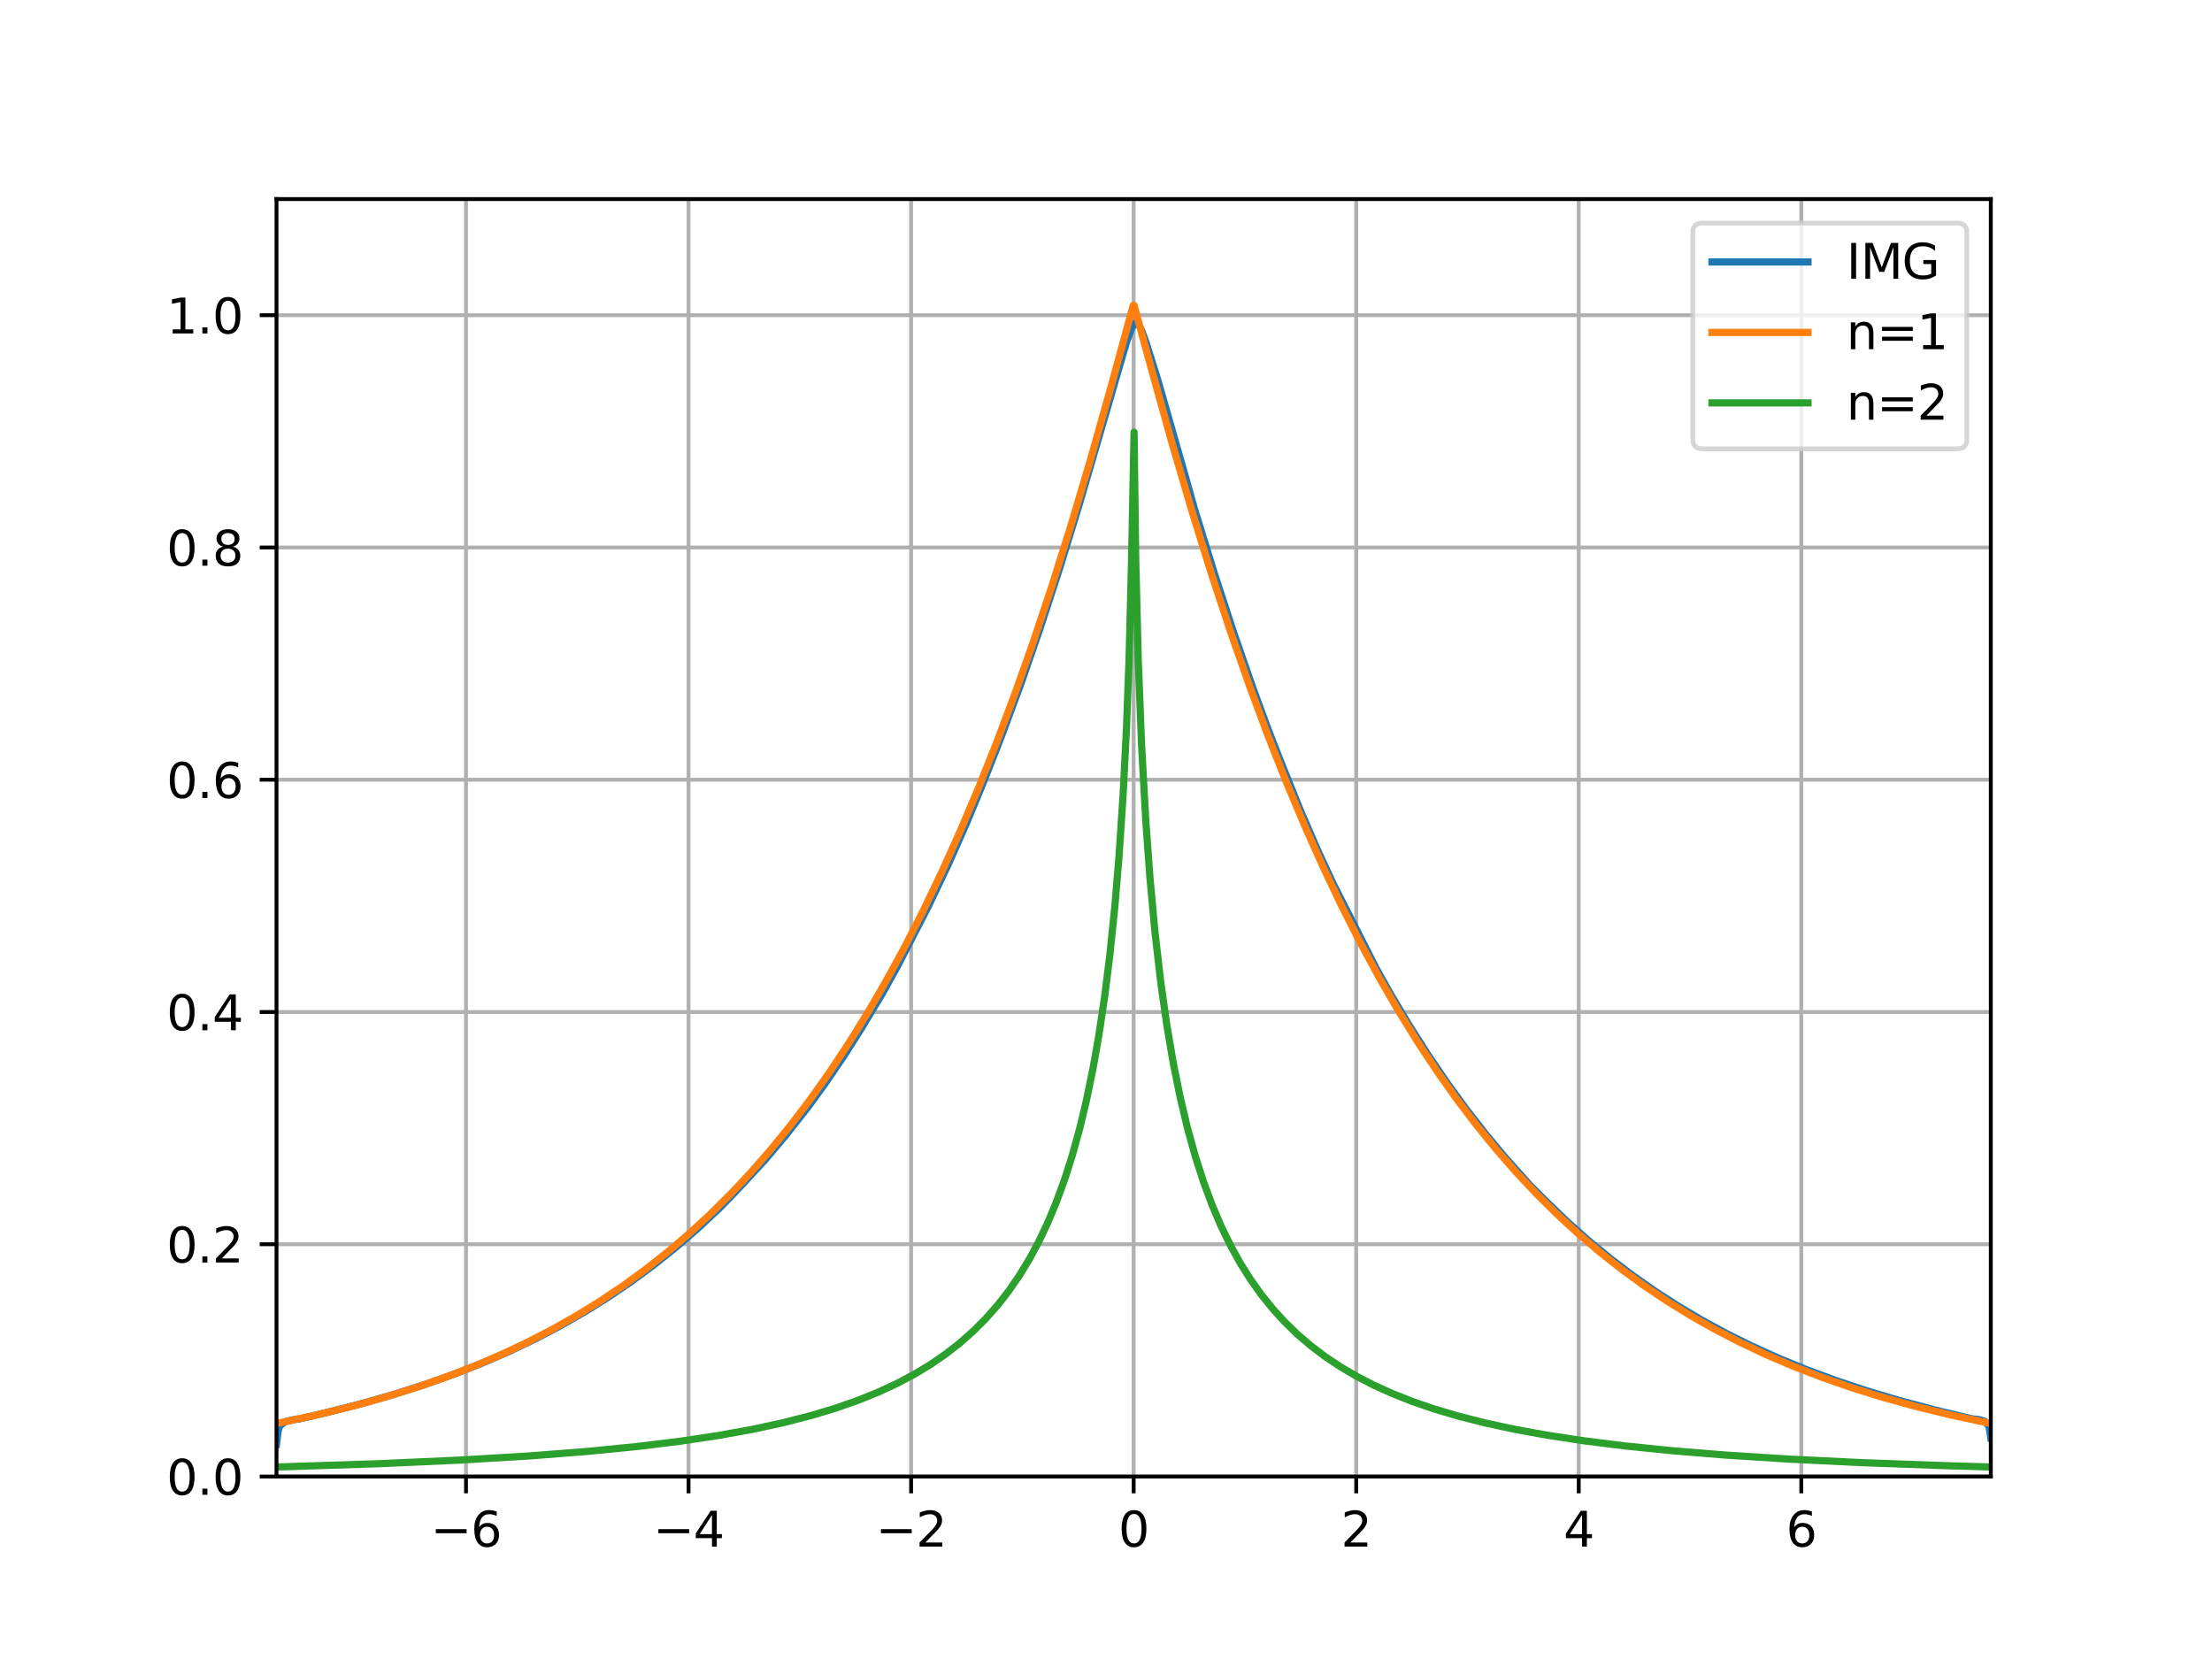 <?xml version="1.0" encoding="utf-8" standalone="no"?>
<!DOCTYPE svg PUBLIC "-//W3C//DTD SVG 1.1//EN"
  "http://www.w3.org/Graphics/SVG/1.1/DTD/svg11.dtd">
<svg xmlns:xlink="http://www.w3.org/1999/xlink" width="460.8pt" height="345.6pt" viewBox="0 0 460.8 345.6" xmlns="http://www.w3.org/2000/svg" version="1.1">
 <defs>
  <style type="text/css">*{stroke-linejoin: round; stroke-linecap: butt}</style>
 </defs>
 <g id="figure_1">
  <g id="patch_1">
   <path d="M 0 345.6 
L 460.8 345.6 
L 460.8 0 
L 0 0 
z
" style="fill: #ffffff"/>
  </g>
  <g id="axes_1">
   <g id="patch_2">
    <path d="M 57.6 307.584 
L 414.72 307.584 
L 414.72 41.472 
L 57.6 41.472 
z
" style="fill: #ffffff"/>
   </g>
   <g id="matplotlib.axis_1">
    <g id="xtick_1">
     <g id="line2d_1">
      <path d="M 97.077 307.584 
L 97.077 41.472 
" clip-path="url(#p847cec7e8f)" style="fill: none; stroke: #b0b0b0; stroke-width: 0.8; stroke-linecap: square"/>
     </g>
     <g id="line2d_2">
      <defs>
       <path id="mac980b7650" d="M 0 0 
L 0 3.5 
" style="stroke: #000000; stroke-width: 0.8"/>
      </defs>
      <g>
       <use xlink:href="#mac980b7650" x="97.077" y="307.584" style="stroke: #000000; stroke-width: 0.8"/>
      </g>
     </g>
     <g id="text_1">
      <!-- −6 -->
      <g transform="translate(89.706 322.182) scale(0.1 -0.1)">
       <defs>
        <path id="DejaVuSans-2212" d="M 678 2272 
L 4684 2272 
L 4684 1741 
L 678 1741 
L 678 2272 
z
" transform="scale(0.016)"/>
        <path id="DejaVuSans-36" d="M 2113 2584 
Q 1688 2584 1439 2293 
Q 1191 2003 1191 1497 
Q 1191 994 1439 701 
Q 1688 409 2113 409 
Q 2538 409 2786 701 
Q 3034 994 3034 1497 
Q 3034 2003 2786 2293 
Q 2538 2584 2113 2584 
z
M 3366 4563 
L 3366 3988 
Q 3128 4100 2886 4159 
Q 2644 4219 2406 4219 
Q 1781 4219 1451 3797 
Q 1122 3375 1075 2522 
Q 1259 2794 1537 2939 
Q 1816 3084 2150 3084 
Q 2853 3084 3261 2657 
Q 3669 2231 3669 1497 
Q 3669 778 3244 343 
Q 2819 -91 2113 -91 
Q 1303 -91 875 529 
Q 447 1150 447 2328 
Q 447 3434 972 4092 
Q 1497 4750 2381 4750 
Q 2619 4750 2861 4703 
Q 3103 4656 3366 4563 
z
" transform="scale(0.016)"/>
       </defs>
       <use xlink:href="#DejaVuSans-2212"/>
       <use xlink:href="#DejaVuSans-36" x="83.789"/>
      </g>
     </g>
    </g>
    <g id="xtick_2">
     <g id="line2d_3">
      <path d="M 143.438 307.584 
L 143.438 41.472 
" clip-path="url(#p847cec7e8f)" style="fill: none; stroke: #b0b0b0; stroke-width: 0.8; stroke-linecap: square"/>
     </g>
     <g id="line2d_4">
      <g>
       <use xlink:href="#mac980b7650" x="143.438" y="307.584" style="stroke: #000000; stroke-width: 0.8"/>
      </g>
     </g>
     <g id="text_2">
      <!-- −4 -->
      <g transform="translate(136.067 322.182) scale(0.1 -0.1)">
       <defs>
        <path id="DejaVuSans-34" d="M 2419 4116 
L 825 1625 
L 2419 1625 
L 2419 4116 
z
M 2253 4666 
L 3047 4666 
L 3047 1625 
L 3713 1625 
L 3713 1100 
L 3047 1100 
L 3047 0 
L 2419 0 
L 2419 1100 
L 313 1100 
L 313 1709 
L 2253 4666 
z
" transform="scale(0.016)"/>
       </defs>
       <use xlink:href="#DejaVuSans-2212"/>
       <use xlink:href="#DejaVuSans-34" x="83.789"/>
      </g>
     </g>
    </g>
    <g id="xtick_3">
     <g id="line2d_5">
      <path d="M 189.799 307.584 
L 189.799 41.472 
" clip-path="url(#p847cec7e8f)" style="fill: none; stroke: #b0b0b0; stroke-width: 0.8; stroke-linecap: square"/>
     </g>
     <g id="line2d_6">
      <g>
       <use xlink:href="#mac980b7650" x="189.799" y="307.584" style="stroke: #000000; stroke-width: 0.8"/>
      </g>
     </g>
     <g id="text_3">
      <!-- −2 -->
      <g transform="translate(182.428 322.182) scale(0.1 -0.1)">
       <defs>
        <path id="DejaVuSans-32" d="M 1228 531 
L 3431 531 
L 3431 0 
L 469 0 
L 469 531 
Q 828 903 1448 1529 
Q 2069 2156 2228 2338 
Q 2531 2678 2651 2914 
Q 2772 3150 2772 3378 
Q 2772 3750 2511 3984 
Q 2250 4219 1831 4219 
Q 1534 4219 1204 4116 
Q 875 4013 500 3803 
L 500 4441 
Q 881 4594 1212 4672 
Q 1544 4750 1819 4750 
Q 2544 4750 2975 4387 
Q 3406 4025 3406 3419 
Q 3406 3131 3298 2873 
Q 3191 2616 2906 2266 
Q 2828 2175 2409 1742 
Q 1991 1309 1228 531 
z
" transform="scale(0.016)"/>
       </defs>
       <use xlink:href="#DejaVuSans-2212"/>
       <use xlink:href="#DejaVuSans-32" x="83.789"/>
      </g>
     </g>
    </g>
    <g id="xtick_4">
     <g id="line2d_7">
      <path d="M 236.16 307.584 
L 236.16 41.472 
" clip-path="url(#p847cec7e8f)" style="fill: none; stroke: #b0b0b0; stroke-width: 0.8; stroke-linecap: square"/>
     </g>
     <g id="line2d_8">
      <g>
       <use xlink:href="#mac980b7650" x="236.16" y="307.584" style="stroke: #000000; stroke-width: 0.8"/>
      </g>
     </g>
     <g id="text_4">
      <!-- 0 -->
      <g transform="translate(232.979 322.182) scale(0.1 -0.1)">
       <defs>
        <path id="DejaVuSans-30" d="M 2034 4250 
Q 1547 4250 1301 3770 
Q 1056 3291 1056 2328 
Q 1056 1369 1301 889 
Q 1547 409 2034 409 
Q 2525 409 2770 889 
Q 3016 1369 3016 2328 
Q 3016 3291 2770 3770 
Q 2525 4250 2034 4250 
z
M 2034 4750 
Q 2819 4750 3233 4129 
Q 3647 3509 3647 2328 
Q 3647 1150 3233 529 
Q 2819 -91 2034 -91 
Q 1250 -91 836 529 
Q 422 1150 422 2328 
Q 422 3509 836 4129 
Q 1250 4750 2034 4750 
z
" transform="scale(0.016)"/>
       </defs>
       <use xlink:href="#DejaVuSans-30"/>
      </g>
     </g>
    </g>
    <g id="xtick_5">
     <g id="line2d_9">
      <path d="M 282.521 307.584 
L 282.521 41.472 
" clip-path="url(#p847cec7e8f)" style="fill: none; stroke: #b0b0b0; stroke-width: 0.8; stroke-linecap: square"/>
     </g>
     <g id="line2d_10">
      <g>
       <use xlink:href="#mac980b7650" x="282.521" y="307.584" style="stroke: #000000; stroke-width: 0.8"/>
      </g>
     </g>
     <g id="text_5">
      <!-- 2 -->
      <g transform="translate(279.34 322.182) scale(0.1 -0.1)">
       <use xlink:href="#DejaVuSans-32"/>
      </g>
     </g>
    </g>
    <g id="xtick_6">
     <g id="line2d_11">
      <path d="M 328.882 307.584 
L 328.882 41.472 
" clip-path="url(#p847cec7e8f)" style="fill: none; stroke: #b0b0b0; stroke-width: 0.8; stroke-linecap: square"/>
     </g>
     <g id="line2d_12">
      <g>
       <use xlink:href="#mac980b7650" x="328.882" y="307.584" style="stroke: #000000; stroke-width: 0.8"/>
      </g>
     </g>
     <g id="text_6">
      <!-- 4 -->
      <g transform="translate(325.701 322.182) scale(0.1 -0.1)">
       <use xlink:href="#DejaVuSans-34"/>
      </g>
     </g>
    </g>
    <g id="xtick_7">
     <g id="line2d_13">
      <path d="M 375.243 307.584 
L 375.243 41.472 
" clip-path="url(#p847cec7e8f)" style="fill: none; stroke: #b0b0b0; stroke-width: 0.8; stroke-linecap: square"/>
     </g>
     <g id="line2d_14">
      <g>
       <use xlink:href="#mac980b7650" x="375.243" y="307.584" style="stroke: #000000; stroke-width: 0.8"/>
      </g>
     </g>
     <g id="text_7">
      <!-- 6 -->
      <g transform="translate(372.061 322.182) scale(0.1 -0.1)">
       <use xlink:href="#DejaVuSans-36"/>
      </g>
     </g>
    </g>
   </g>
   <g id="matplotlib.axis_2">
    <g id="ytick_1">
     <g id="line2d_15">
      <path d="M 57.6 307.584 
L 414.72 307.584 
" clip-path="url(#p847cec7e8f)" style="fill: none; stroke: #b0b0b0; stroke-width: 0.8; stroke-linecap: square"/>
     </g>
     <g id="line2d_16">
      <defs>
       <path id="m4285869dda" d="M 0 0 
L -3.5 0 
" style="stroke: #000000; stroke-width: 0.8"/>
      </defs>
      <g>
       <use xlink:href="#m4285869dda" x="57.6" y="307.584" style="stroke: #000000; stroke-width: 0.8"/>
      </g>
     </g>
     <g id="text_8">
      <!-- 0.0 -->
      <g transform="translate(34.697 311.383) scale(0.1 -0.1)">
       <defs>
        <path id="DejaVuSans-2e" d="M 684 794 
L 1344 794 
L 1344 0 
L 684 0 
L 684 794 
z
" transform="scale(0.016)"/>
       </defs>
       <use xlink:href="#DejaVuSans-30"/>
       <use xlink:href="#DejaVuSans-2e" x="63.623"/>
       <use xlink:href="#DejaVuSans-30" x="95.41"/>
      </g>
     </g>
    </g>
    <g id="ytick_2">
     <g id="line2d_17">
      <path d="M 57.6 259.2 
L 414.72 259.2 
" clip-path="url(#p847cec7e8f)" style="fill: none; stroke: #b0b0b0; stroke-width: 0.8; stroke-linecap: square"/>
     </g>
     <g id="line2d_18">
      <g>
       <use xlink:href="#m4285869dda" x="57.6" y="259.2" style="stroke: #000000; stroke-width: 0.8"/>
      </g>
     </g>
     <g id="text_9">
      <!-- 0.2 -->
      <g transform="translate(34.697 262.999) scale(0.1 -0.1)">
       <use xlink:href="#DejaVuSans-30"/>
       <use xlink:href="#DejaVuSans-2e" x="63.623"/>
       <use xlink:href="#DejaVuSans-32" x="95.41"/>
      </g>
     </g>
    </g>
    <g id="ytick_3">
     <g id="line2d_19">
      <path d="M 57.6 210.816 
L 414.72 210.816 
" clip-path="url(#p847cec7e8f)" style="fill: none; stroke: #b0b0b0; stroke-width: 0.8; stroke-linecap: square"/>
     </g>
     <g id="line2d_20">
      <g>
       <use xlink:href="#m4285869dda" x="57.6" y="210.816" style="stroke: #000000; stroke-width: 0.8"/>
      </g>
     </g>
     <g id="text_10">
      <!-- 0.4 -->
      <g transform="translate(34.697 214.615) scale(0.1 -0.1)">
       <use xlink:href="#DejaVuSans-30"/>
       <use xlink:href="#DejaVuSans-2e" x="63.623"/>
       <use xlink:href="#DejaVuSans-34" x="95.41"/>
      </g>
     </g>
    </g>
    <g id="ytick_4">
     <g id="line2d_21">
      <path d="M 57.6 162.432 
L 414.72 162.432 
" clip-path="url(#p847cec7e8f)" style="fill: none; stroke: #b0b0b0; stroke-width: 0.8; stroke-linecap: square"/>
     </g>
     <g id="line2d_22">
      <g>
       <use xlink:href="#m4285869dda" x="57.6" y="162.432" style="stroke: #000000; stroke-width: 0.8"/>
      </g>
     </g>
     <g id="text_11">
      <!-- 0.6 -->
      <g transform="translate(34.697 166.231) scale(0.1 -0.1)">
       <use xlink:href="#DejaVuSans-30"/>
       <use xlink:href="#DejaVuSans-2e" x="63.623"/>
       <use xlink:href="#DejaVuSans-36" x="95.41"/>
      </g>
     </g>
    </g>
    <g id="ytick_5">
     <g id="line2d_23">
      <path d="M 57.6 114.048 
L 414.72 114.048 
" clip-path="url(#p847cec7e8f)" style="fill: none; stroke: #b0b0b0; stroke-width: 0.8; stroke-linecap: square"/>
     </g>
     <g id="line2d_24">
      <g>
       <use xlink:href="#m4285869dda" x="57.6" y="114.048" style="stroke: #000000; stroke-width: 0.8"/>
      </g>
     </g>
     <g id="text_12">
      <!-- 0.8 -->
      <g transform="translate(34.697 117.847) scale(0.1 -0.1)">
       <defs>
        <path id="DejaVuSans-38" d="M 2034 2216 
Q 1584 2216 1326 1975 
Q 1069 1734 1069 1313 
Q 1069 891 1326 650 
Q 1584 409 2034 409 
Q 2484 409 2743 651 
Q 3003 894 3003 1313 
Q 3003 1734 2745 1975 
Q 2488 2216 2034 2216 
z
M 1403 2484 
Q 997 2584 770 2862 
Q 544 3141 544 3541 
Q 544 4100 942 4425 
Q 1341 4750 2034 4750 
Q 2731 4750 3128 4425 
Q 3525 4100 3525 3541 
Q 3525 3141 3298 2862 
Q 3072 2584 2669 2484 
Q 3125 2378 3379 2068 
Q 3634 1759 3634 1313 
Q 3634 634 3220 271 
Q 2806 -91 2034 -91 
Q 1263 -91 848 271 
Q 434 634 434 1313 
Q 434 1759 690 2068 
Q 947 2378 1403 2484 
z
M 1172 3481 
Q 1172 3119 1398 2916 
Q 1625 2713 2034 2713 
Q 2441 2713 2670 2916 
Q 2900 3119 2900 3481 
Q 2900 3844 2670 4047 
Q 2441 4250 2034 4250 
Q 1625 4250 1398 4047 
Q 1172 3844 1172 3481 
z
" transform="scale(0.016)"/>
       </defs>
       <use xlink:href="#DejaVuSans-30"/>
       <use xlink:href="#DejaVuSans-2e" x="63.623"/>
       <use xlink:href="#DejaVuSans-38" x="95.41"/>
      </g>
     </g>
    </g>
    <g id="ytick_6">
     <g id="line2d_25">
      <path d="M 57.6 65.664 
L 414.72 65.664 
" clip-path="url(#p847cec7e8f)" style="fill: none; stroke: #b0b0b0; stroke-width: 0.8; stroke-linecap: square"/>
     </g>
     <g id="line2d_26">
      <g>
       <use xlink:href="#m4285869dda" x="57.6" y="65.664" style="stroke: #000000; stroke-width: 0.8"/>
      </g>
     </g>
     <g id="text_13">
      <!-- 1.0 -->
      <g transform="translate(34.697 69.463) scale(0.1 -0.1)">
       <defs>
        <path id="DejaVuSans-31" d="M 794 531 
L 1825 531 
L 1825 4091 
L 703 3866 
L 703 4441 
L 1819 4666 
L 2450 4666 
L 2450 531 
L 3481 531 
L 3481 0 
L 794 0 
L 794 531 
z
" transform="scale(0.016)"/>
       </defs>
       <use xlink:href="#DejaVuSans-31"/>
       <use xlink:href="#DejaVuSans-2e" x="63.623"/>
       <use xlink:href="#DejaVuSans-30" x="95.41"/>
      </g>
     </g>
    </g>
   </g>
   <g id="line2d_27">
    <path d="M 57.6 300.867 
L 57.949 298.049 
L 58.298 297.008 
L 59.345 296.19 
L 61.613 295.645 
L 62.31 295.595 
L 67.37 294.423 
L 74.697 292.573 
L 81.676 290.59 
L 88.305 288.485 
L 94.411 286.33 
L 100.343 284.008 
L 106.1 281.512 
L 111.508 278.927 
L 116.742 276.182 
L 121.801 273.285 
L 126.686 270.237 
L 131.571 266.925 
L 136.282 263.449 
L 140.818 259.824 
L 145.353 255.913 
L 149.715 251.841 
L 152.681 248.822 
L 154.6 246.775 
L 159.485 241.5 
L 163.497 236.734 
L 168.208 230.762 
L 171.871 225.731 
L 175.884 219.841 
L 179.373 214.331 
L 183.735 207.084 
L 186.875 201.441 
L 193.33 188.919 
L 197.517 180.109 
L 201.355 171.435 
L 204.67 163.42 
L 208.683 153.2 
L 212.87 141.865 
L 216.708 130.753 
L 220.72 118.445 
L 224.733 105.383 
L 229.443 89.244 
L 234.677 71.243 
L 235.724 68.443 
L 236.247 67.515 
L 236.596 67.221 
L 236.945 67.317 
L 237.294 67.758 
L 237.817 68.819 
L 238.69 71.207 
L 241.132 78.952 
L 247.064 99.713 
L 248.808 105.946 
L 252.995 119.543 
L 257.008 131.841 
L 261.021 143.39 
L 264.161 151.93 
L 266.429 157.753 
L 270.79 168.587 
L 274.454 177.05 
L 277.769 184.196 
L 286.666 201.702 
L 289.632 207.002 
L 293.47 213.446 
L 297.308 219.485 
L 301.321 225.398 
L 305.333 230.921 
L 309.521 236.304 
L 313.708 241.301 
L 318.767 246.95 
L 321.733 249.924 
L 326.443 254.454 
L 330.979 258.488 
L 335.515 262.214 
L 340.051 265.66 
L 344.761 268.963 
L 349.472 272.011 
L 354.531 275.014 
L 359.591 277.762 
L 364.824 280.36 
L 370.407 282.889 
L 376.164 285.254 
L 382.27 287.518 
L 388.9 289.73 
L 395.704 291.758 
L 403.206 293.754 
L 410.882 295.582 
L 411.754 295.66 
L 412.452 295.755 
L 413.499 296.112 
L 414.022 296.678 
L 414.371 297.307 
L 414.72 299.536 
L 414.72 299.536 
" clip-path="url(#p847cec7e8f)" style="fill: none; stroke: #1f77b4; stroke-width: 1.5; stroke-linecap: square"/>
   </g>
   <g id="line2d_28">
    <path d="M 57.6 296.538 
L 65.451 294.877 
L 72.778 293.104 
L 79.756 291.189 
L 86.386 289.138 
L 92.666 286.962 
L 98.598 284.675 
L 104.355 282.217 
L 109.764 279.67 
L 114.997 276.966 
L 120.057 274.108 
L 124.942 271.099 
L 129.827 267.824 
L 134.537 264.393 
L 139.073 260.815 
L 143.609 256.946 
L 147.97 252.93 
L 152.332 248.602 
L 156.519 244.132 
L 160.706 239.332 
L 164.719 234.399 
L 168.731 229.119 
L 172.744 223.468 
L 176.756 217.423 
L 180.769 210.957 
L 184.607 204.352 
L 188.445 197.313 
L 192.283 189.812 
L 196.121 181.823 
L 199.96 173.317 
L 203.798 164.265 
L 207.636 154.639 
L 211.474 144.409 
L 215.312 133.548 
L 219.15 122.03 
L 223.163 109.264 
L 227.175 95.753 
L 231.537 80.259 
L 236.073 63.617 
L 236.247 63.617 
L 239.039 73.863 
L 244.098 92.108 
L 248.285 106.39 
L 252.298 119.318 
L 256.31 131.503 
L 260.323 142.966 
L 264.161 153.281 
L 267.999 162.987 
L 271.837 172.115 
L 275.675 180.694 
L 279.513 188.752 
L 283.351 196.318 
L 287.364 203.731 
L 291.377 210.665 
L 295.389 217.151 
L 299.402 223.214 
L 303.414 228.881 
L 307.427 234.177 
L 311.614 239.332 
L 315.801 244.132 
L 319.988 248.602 
L 324.35 252.93 
L 328.711 256.946 
L 333.247 260.815 
L 337.783 264.393 
L 342.493 267.824 
L 347.378 271.099 
L 352.263 274.108 
L 357.323 276.966 
L 362.556 279.67 
L 367.965 282.217 
L 373.547 284.604 
L 379.479 286.899 
L 385.585 289.024 
L 392.04 291.036 
L 398.844 292.923 
L 405.997 294.678 
L 413.673 296.33 
L 414.72 296.538 
L 414.72 296.538 
" clip-path="url(#p847cec7e8f)" style="fill: none; stroke: #ff7f0e; stroke-width: 1.5; stroke-linecap: square"/>
   </g>
   <g id="line2d_29">
    <path d="M 57.6 305.601 
L 78.71 304.926 
L 95.807 304.164 
L 110.113 303.31 
L 122.15 302.376 
L 132.618 301.347 
L 141.69 300.235 
L 149.715 299.032 
L 156.868 297.734 
L 163.148 296.373 
L 168.906 294.898 
L 173.965 293.38 
L 178.675 291.737 
L 182.862 290.05 
L 186.875 288.192 
L 190.539 286.246 
L 193.853 284.24 
L 196.994 282.081 
L 199.96 279.767 
L 202.751 277.297 
L 205.368 274.674 
L 207.81 271.907 
L 210.078 269.006 
L 212.346 265.725 
L 214.44 262.289 
L 216.359 258.726 
L 218.278 254.683 
L 220.022 250.503 
L 221.767 245.731 
L 223.337 240.811 
L 224.907 235.149 
L 226.303 229.331 
L 227.699 222.562 
L 228.92 215.628 
L 230.141 207.436 
L 231.188 199.056 
L 232.235 188.912 
L 233.107 178.499 
L 233.979 165.313 
L 234.677 151.431 
L 235.2 137.471 
L 235.724 116.79 
L 236.247 90.033 
L 236.596 116.79 
L 237.12 137.471 
L 237.817 155.292 
L 238.69 171.014 
L 239.562 182.93 
L 240.609 194.247 
L 241.83 204.803 
L 243.051 213.433 
L 244.447 221.636 
L 245.843 228.542 
L 247.413 235.149 
L 248.983 240.811 
L 250.727 246.238 
L 252.472 250.946 
L 254.391 255.459 
L 256.31 259.407 
L 258.404 263.189 
L 260.497 266.52 
L 262.765 269.707 
L 265.208 272.732 
L 267.65 275.406 
L 270.267 277.944 
L 273.058 280.338 
L 276.024 282.585 
L 279.164 284.684 
L 282.479 286.637 
L 286.143 288.534 
L 289.981 290.274 
L 294.168 291.932 
L 298.704 293.492 
L 303.763 294.995 
L 309.346 296.414 
L 315.452 297.734 
L 322.256 298.974 
L 329.932 300.14 
L 338.481 301.21 
L 348.251 302.205 
L 359.416 303.113 
L 372.501 303.948 
L 387.853 304.695 
L 406.171 305.356 
L 414.72 305.601 
L 414.72 305.601 
" clip-path="url(#p847cec7e8f)" style="fill: none; stroke: #2ca02c; stroke-width: 1.5; stroke-linecap: square"/>
   </g>
   <g id="patch_3">
    <path d="M 57.6 307.584 
L 57.6 41.472 
" style="fill: none; stroke: #000000; stroke-width: 0.8; stroke-linejoin: miter; stroke-linecap: square"/>
   </g>
   <g id="patch_4">
    <path d="M 414.72 307.584 
L 414.72 41.472 
" style="fill: none; stroke: #000000; stroke-width: 0.8; stroke-linejoin: miter; stroke-linecap: square"/>
   </g>
   <g id="patch_5">
    <path d="M 57.6 307.584 
L 414.72 307.584 
" style="fill: none; stroke: #000000; stroke-width: 0.8; stroke-linejoin: miter; stroke-linecap: square"/>
   </g>
   <g id="patch_6">
    <path d="M 57.6 41.472 
L 414.72 41.472 
" style="fill: none; stroke: #000000; stroke-width: 0.8; stroke-linejoin: miter; stroke-linecap: square"/>
   </g>
   <g id="legend_1">
    <g id="patch_7">
     <path d="M 354.64 93.506 
L 407.72 93.506 
Q 409.72 93.506 409.72 91.506 
L 409.72 48.472 
Q 409.72 46.472 407.72 46.472 
L 354.64 46.472 
Q 352.64 46.472 352.64 48.472 
L 352.64 91.506 
Q 352.64 93.506 354.64 93.506 
z
" style="fill: #ffffff; opacity: 0.8; stroke: #cccccc; stroke-linejoin: miter"/>
    </g>
    <g id="line2d_30">
     <path d="M 356.64 54.57 
L 366.64 54.57 
L 376.64 54.57 
" style="fill: none; stroke: #1f77b4; stroke-width: 1.5; stroke-linecap: square"/>
    </g>
    <g id="text_14">
     <!-- IMG -->
     <g transform="translate(384.64 58.07) scale(0.1 -0.1)">
      <defs>
       <path id="DejaVuSans-49" d="M 628 4666 
L 1259 4666 
L 1259 0 
L 628 0 
L 628 4666 
z
" transform="scale(0.016)"/>
       <path id="DejaVuSans-4d" d="M 628 4666 
L 1569 4666 
L 2759 1491 
L 3956 4666 
L 4897 4666 
L 4897 0 
L 4281 0 
L 4281 4097 
L 3078 897 
L 2444 897 
L 1241 4097 
L 1241 0 
L 628 0 
L 628 4666 
z
" transform="scale(0.016)"/>
       <path id="DejaVuSans-47" d="M 3809 666 
L 3809 1919 
L 2778 1919 
L 2778 2438 
L 4434 2438 
L 4434 434 
Q 4069 175 3628 42 
Q 3188 -91 2688 -91 
Q 1594 -91 976 548 
Q 359 1188 359 2328 
Q 359 3472 976 4111 
Q 1594 4750 2688 4750 
Q 3144 4750 3555 4637 
Q 3966 4525 4313 4306 
L 4313 3634 
Q 3963 3931 3569 4081 
Q 3175 4231 2741 4231 
Q 1884 4231 1454 3753 
Q 1025 3275 1025 2328 
Q 1025 1384 1454 906 
Q 1884 428 2741 428 
Q 3075 428 3337 486 
Q 3600 544 3809 666 
z
" transform="scale(0.016)"/>
      </defs>
      <use xlink:href="#DejaVuSans-49"/>
      <use xlink:href="#DejaVuSans-4d" x="29.492"/>
      <use xlink:href="#DejaVuSans-47" x="115.771"/>
     </g>
    </g>
    <g id="line2d_31">
     <path d="M 356.64 69.249 
L 366.64 69.249 
L 376.64 69.249 
" style="fill: none; stroke: #ff7f0e; stroke-width: 1.5; stroke-linecap: square"/>
    </g>
    <g id="text_15">
     <!-- n=1 -->
     <g transform="translate(384.64 72.749) scale(0.1 -0.1)">
      <defs>
       <path id="DejaVuSans-6e" d="M 3513 2113 
L 3513 0 
L 2938 0 
L 2938 2094 
Q 2938 2591 2744 2837 
Q 2550 3084 2163 3084 
Q 1697 3084 1428 2787 
Q 1159 2491 1159 1978 
L 1159 0 
L 581 0 
L 581 3500 
L 1159 3500 
L 1159 2956 
Q 1366 3272 1645 3428 
Q 1925 3584 2291 3584 
Q 2894 3584 3203 3211 
Q 3513 2838 3513 2113 
z
" transform="scale(0.016)"/>
       <path id="DejaVuSans-3d" d="M 678 2906 
L 4684 2906 
L 4684 2381 
L 678 2381 
L 678 2906 
z
M 678 1631 
L 4684 1631 
L 4684 1100 
L 678 1100 
L 678 1631 
z
" transform="scale(0.016)"/>
      </defs>
      <use xlink:href="#DejaVuSans-6e"/>
      <use xlink:href="#DejaVuSans-3d" x="63.379"/>
      <use xlink:href="#DejaVuSans-31" x="147.168"/>
     </g>
    </g>
    <g id="line2d_32">
     <path d="M 356.64 83.927 
L 366.64 83.927 
L 376.64 83.927 
" style="fill: none; stroke: #2ca02c; stroke-width: 1.5; stroke-linecap: square"/>
    </g>
    <g id="text_16">
     <!-- n=2 -->
     <g transform="translate(384.64 87.427) scale(0.1 -0.1)">
      <use xlink:href="#DejaVuSans-6e"/>
      <use xlink:href="#DejaVuSans-3d" x="63.379"/>
      <use xlink:href="#DejaVuSans-32" x="147.168"/>
     </g>
    </g>
   </g>
  </g>
 </g>
 <defs>
  <clipPath id="p847cec7e8f">
   <rect x="57.6" y="41.472" width="357.12" height="266.112"/>
  </clipPath>
 </defs>
</svg>
